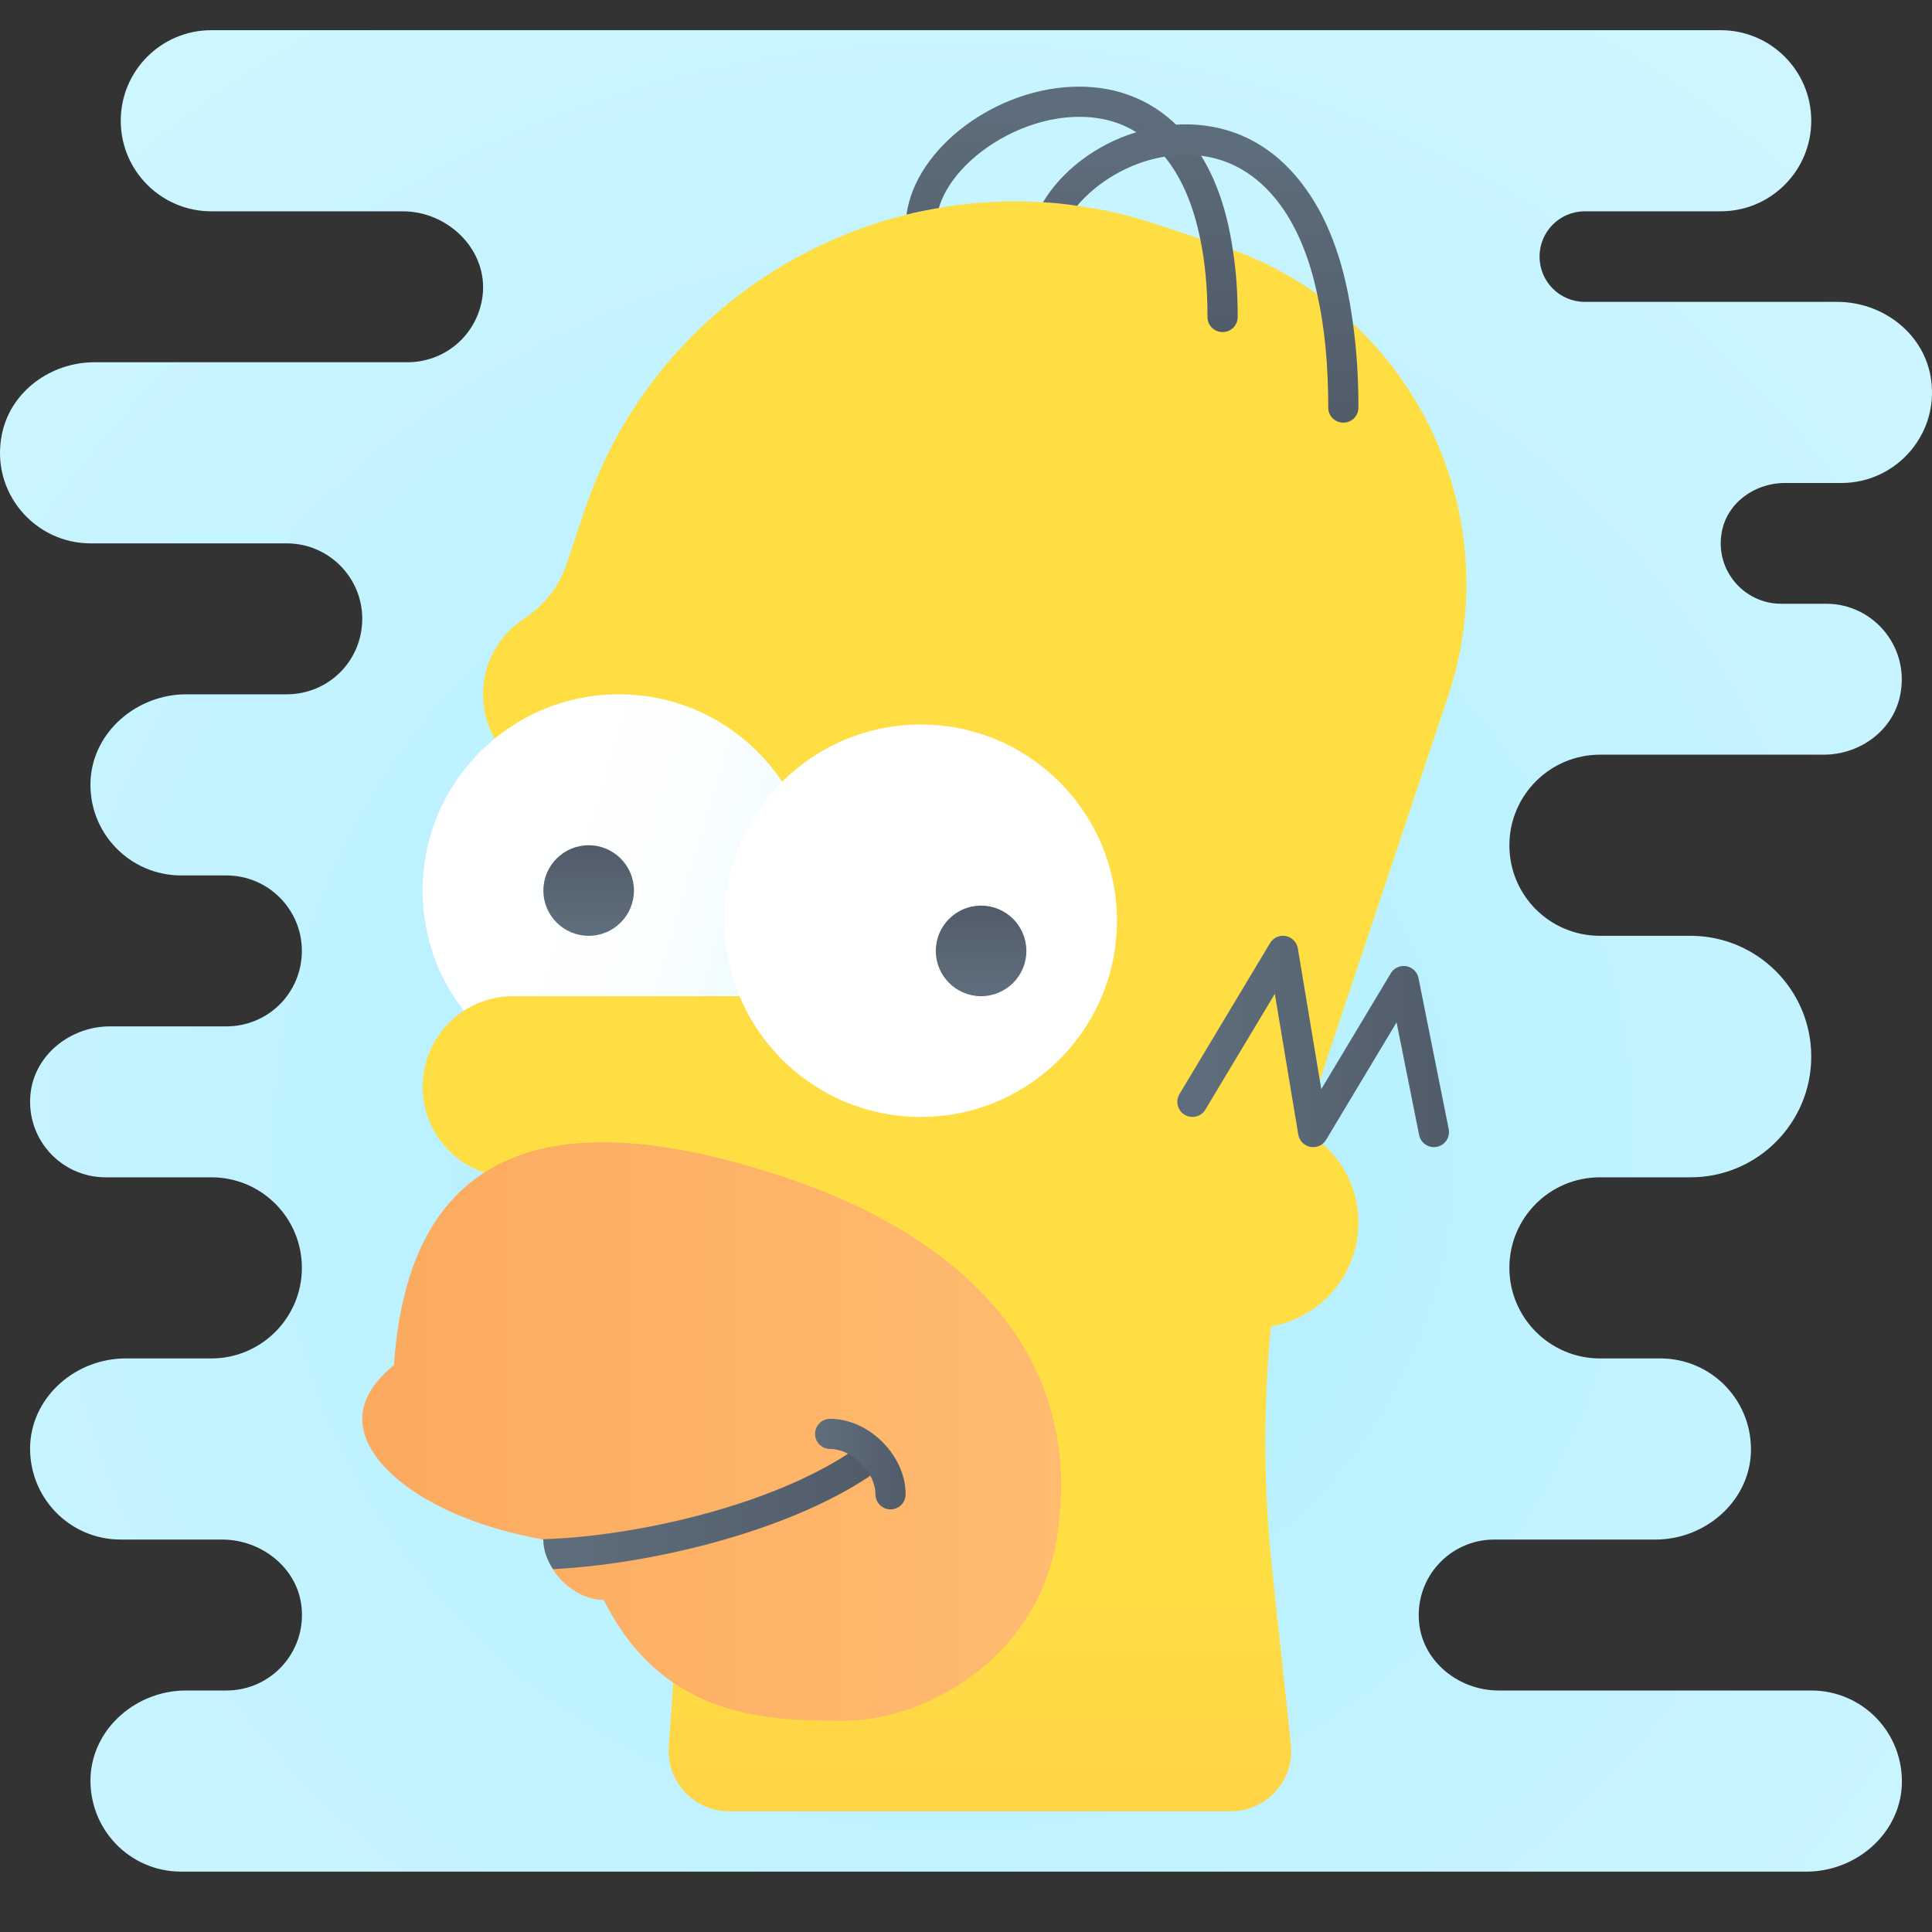 <svg xmlns="http://www.w3.org/2000/svg"  viewBox="0 0 64 64" width="64px" height="64px"><rect x="0" y="0" width="64" height="64" fill="#333333" stroke="none"/><radialGradient id="w3UqJ3mMgg6L~zub7qBMca" cx="31.596" cy="27.894" r="81.748" gradientTransform="matrix(1 0 0 -1 0 66)" gradientUnits="userSpaceOnUse"><stop offset="0" stop-color="#afeeff"/><stop offset=".193" stop-color="#bbf1ff"/><stop offset=".703" stop-color="#d7f8ff"/><stop offset="1" stop-color="#e1faff"/></radialGradient><path fill="url(#w3UqJ3mMgg6L~zub7qBMca)" d="M59.12,16H61c1.85,0,3.32-1.69,2.94-3.6c-0.29-1.43-1.63-2.4-3.08-2.4H52.5	C51.67,10,51,9.33,51,8.5S51.67,7,52.5,7H57c1.657,0,3-1.343,3-3s-1.343-3-3-3H7C5.343,1,4,2.343,4,4s1.343,3,3,3h6.34	C14.8,7,16.08,8.2,16,9.65c-0.04,0.63-0.31,1.2-0.73,1.62C14.82,11.72,14.19,12,13.5,12H3.13c-1.45,0-2.79,0.97-3.07,2.4	C-0.32,16.31,1.15,18,3,18h6.5c1.38,0,2.5,1.12,2.5,2.5c0,0.69-0.28,1.32-0.73,1.77C10.82,22.72,10.19,23,9.5,23H6.17	C4.55,23,3.09,24.22,3,25.84C2.91,27.57,4.29,29,6,29h1.5c1.38,0,2.5,1.12,2.5,2.5c0,0.69-0.28,1.32-0.73,1.77	C8.82,33.72,8.19,34,7.5,34H3.64c-1.3,0-2.5,0.94-2.63,2.24C0.86,37.74,2.03,39,3.5,39H7c1.66,0,3,1.34,3,3	c0,0.83-0.34,1.58-0.88,2.12C8.58,44.66,7.83,45,7,45H4.16C2.54,45,1.09,46.22,1,47.84C0.92,49.58,2.29,51,4,51h3.36	c1.3,0,2.5,0.94,2.63,2.24C10.14,54.74,8.97,56,7.5,56H6.16C4.54,56,3.09,57.22,3,58.84C2.92,60.58,4.29,62,6,62h53.84	c1.62,0,3.07-1.22,3.16-2.84c0.08-1.74-1.29-3.16-3-3.16H49.64c-1.3,0-2.5-0.94-2.63-2.24C46.86,52.26,48.03,51,49.5,51h5.34	c1.62,0,3.07-1.22,3.16-2.84c0.08-1.74-1.29-3.16-3-3.16h-2c-0.83,0-1.58-0.34-2.12-0.88C50.34,43.58,50,42.83,50,42	c0-1.66,1.34-3,3-3h3c2.209,0,4-1.791,4-4s-1.791-4-4-4h-3c-1.66,0-3-1.34-3-3c0-0.83,0.34-1.58,0.88-2.12	C51.42,25.34,52.17,25,53,25h7.41c1.14,0,2.2-0.72,2.5-1.82C63.35,21.52,62.1,20,60.5,20H59c-1.21,0-2.18-1.09-1.97-2.34	C57.19,16.67,58.12,16,59.12,16z"/><linearGradient id="w3UqJ3mMgg6L~zub7qBMcb" x1="32.288" x2="32.288" y1="-18.447" y2="13.744" gradientTransform="matrix(1 0 0 -1 0 66)" gradientUnits="userSpaceOnUse"><stop offset="0" stop-color="#feaa53"/><stop offset=".612" stop-color="#ffcd49"/><stop offset="1" stop-color="#ffde44"/></linearGradient><path fill="url(#w3UqJ3mMgg6L~zub7qBMcb)" d="M47.967,23.074c2.061-6.172-1.271-12.846-7.443-14.907L38.347,7.44	c-7.828-2.614-16.372,1.652-18.986,9.48l-0.589,1.763c-0.253,0.756-0.769,1.386-1.433,1.827C16.532,21.045,16,21.959,16,23	c0,0.546,0.146,1.058,0.402,1.499c0.334,0.576,0.427,1.26,0.36,1.922L16,34l7.652,2.878l-1.499,20.979	C22.07,59.015,22.987,60,24.148,60h16.626c1.189,0,2.115-1.031,1.989-2.213l-0.623-5.819c-0.287-2.676-0.291-5.365-0.039-8.029	C43.746,43.654,45,42.227,45,40.5c0-1.292-0.709-2.409-1.751-3.015c0.217-0.823,0.453-1.641,0.723-2.45L47.967,23.074z"/><linearGradient id="w3UqJ3mMgg6L~zub7qBMcc" x1="13.756" x2="24.522" y1="38.499" y2="35.308" gradientTransform="matrix(1 0 0 -1 0 66)" gradientUnits="userSpaceOnUse"><stop offset="0" stop-color="#fff"/><stop offset=".668" stop-color="#fdffff"/><stop offset=".908" stop-color="#f6fdff"/><stop offset="1" stop-color="#f1fcff"/></linearGradient><circle cx="20.5" cy="29.5" r="6.5" fill="url(#w3UqJ3mMgg6L~zub7qBMcc)"/><linearGradient id="w3UqJ3mMgg6L~zub7qBMcd" x1="21.5" x2="21.5" y1="-7.596" y2="27.672" gradientTransform="matrix(1 0 0 -1 0 66)" gradientUnits="userSpaceOnUse"><stop offset="0" stop-color="#feaa53"/><stop offset=".612" stop-color="#ffcd49"/><stop offset="1" stop-color="#ffde44"/></linearGradient><path fill="url(#w3UqJ3mMgg6L~zub7qBMcd)" d="M26,39h-9c-1.657,0-3-1.343-3-3l0,0c0-1.657,1.343-3,3-3h9c1.657,0,3,1.343,3,3l0,0	C29,37.657,27.657,39,26,39z"/><circle cx="30.5" cy="30.5" r="6.5" fill="#fff"/><linearGradient id="w3UqJ3mMgg6L~zub7qBMce" x1="32.5" x2="32.5" y1="33" y2="36" gradientTransform="matrix(1 0 0 -1 0 66)" gradientUnits="userSpaceOnUse"><stop offset=".122" stop-color="#5e6d7b"/><stop offset=".191" stop-color="#5d6b79"/><stop offset="1" stop-color="#515c69"/></linearGradient><circle cx="32.5" cy="31.5" r="1.5" fill="url(#w3UqJ3mMgg6L~zub7qBMce)"/><linearGradient id="w3UqJ3mMgg6L~zub7qBMcf" x1="19.5" x2="19.5" y1="35" y2="38" gradientTransform="matrix(1 0 0 -1 0 66)" gradientUnits="userSpaceOnUse"><stop offset=".122" stop-color="#5e6d7b"/><stop offset=".191" stop-color="#5d6b79"/><stop offset="1" stop-color="#515c69"/></linearGradient><circle cx="19.5" cy="29.5" r="1.5" fill="url(#w3UqJ3mMgg6L~zub7qBMcf)"/><linearGradient id="w3UqJ3mMgg6L~zub7qBMcg" x1="12" x2="35.153" y1="18.581" y2="18.581" gradientTransform="matrix(1 0 0 -1 0 66)" gradientUnits="userSpaceOnUse"><stop offset="0" stop-color="#fbaa5e"/><stop offset="1" stop-color="#ffbb70"/></linearGradient><path fill="url(#w3UqJ3mMgg6L~zub7qBMcg)" d="M35,51c-0.68,4.07-4.5,6-7,6c-2.47,0-6,0-8-4c-0.61,0-1.23-0.38-1.61-0.9	c-0.03-0.04-0.05-0.08-0.07-0.12C18.12,51.68,18,51.34,18,51c-0.01,0-0.03,0-0.04-0.01c-0.18-0.03-0.34-0.06-0.51-0.1	C14.21,50.2,12,48.55,12,47c0-0.64,0.39-1.24,1.05-1.78C13.59,37.33,19.13,36.71,26,39C32,41,36,45,35,51z"/><linearGradient id="w3UqJ3mMgg6L~zub7qBMch" x1="39" x2="48" y1="31.5" y2="31.5" gradientTransform="matrix(1 0 0 -1 0 66)" gradientUnits="userSpaceOnUse"><stop offset=".122" stop-color="#5e6d7b"/><stop offset=".191" stop-color="#5d6b79"/><stop offset="1" stop-color="#515c69"/></linearGradient><path fill="url(#w3UqJ3mMgg6L~zub7qBMch)" d="M39.071,36.243l3-5c0.142-0.237,0.449-0.314,0.686-0.172c0.13,0.078,0.212,0.208,0.236,0.347	l1,6l-0.922-0.175l3-5c0.142-0.237,0.449-0.314,0.686-0.172c0.125,0.075,0.206,0.198,0.233,0.331l1,5	c0.054,0.271-0.121,0.534-0.392,0.588s-0.534-0.121-0.588-0.392l-1-5l0.919,0.159l-3,5c-0.142,0.237-0.449,0.314-0.686,0.172	c-0.13-0.078-0.212-0.208-0.236-0.347l-1-6l0.922,0.175l-3,5c-0.142,0.237-0.449,0.314-0.686,0.172	C39.006,36.787,38.929,36.479,39.071,36.243z"/><linearGradient id="w3UqJ3mMgg6L~zub7qBMci" x1="17.96" x2="29.003" y1="16.011" y2="16.011" gradientTransform="matrix(1 0 0 -1 0 66)" gradientUnits="userSpaceOnUse"><stop offset=".122" stop-color="#5e6d7b"/><stop offset=".191" stop-color="#5d6b79"/><stop offset="1" stop-color="#515c69"/></linearGradient><path fill="url(#w3UqJ3mMgg6L~zub7qBMci)" d="M28.82,48.88c-0.01,0.02-0.02,0.03-0.04,0.04c-2.77,1.84-7.25,2.9-10.46,3.06	C18.12,51.68,18,51.34,18,51c-0.01,0-0.03,0-0.04-0.01c3.03-0.09,7.42-1.07,10.13-2.83c0.05-0.02,0.09-0.05,0.13-0.08	c0.23-0.15,0.54-0.09,0.7,0.14C29.06,48.43,29.02,48.72,28.82,48.88z"/><linearGradient id="w3UqJ3mMgg6L~zub7qBMcj" x1="27" x2="30" y1="17.5" y2="17.5" gradientTransform="matrix(1 0 0 -1 0 66)" gradientUnits="userSpaceOnUse"><stop offset=".122" stop-color="#5e6d7b"/><stop offset=".191" stop-color="#5d6b79"/><stop offset="1" stop-color="#515c69"/></linearGradient><path fill="url(#w3UqJ3mMgg6L~zub7qBMcj)" d="M29.5,50c-0.276,0-0.5-0.224-0.5-0.5c0-0.729-0.771-1.5-1.5-1.5c-0.276,0-0.5-0.224-0.5-0.5	s0.224-0.5,0.5-0.5c1.285,0,2.5,1.215,2.5,2.5C30,49.776,29.776,50,29.5,50z"/><linearGradient id="w3UqJ3mMgg6L~zub7qBMck" x1="35.515" x2="35.515" y1="63.13" y2="55" gradientTransform="matrix(1 0 0 -1 0 66)" gradientUnits="userSpaceOnUse"><stop offset=".122" stop-color="#5e6d7b"/><stop offset=".191" stop-color="#5d6b79"/><stop offset="1" stop-color="#515c69"/></linearGradient><path fill="url(#w3UqJ3mMgg6L~zub7qBMck)" d="M41,10.5c0,0.28-0.22,0.5-0.5,0.5S40,10.78,40,10.5c0-0.95-0.08-1.82-0.24-2.58	c-0.23-1.14-0.63-2.06-1.18-2.73c-0.27-0.34-0.59-0.61-0.94-0.81c-0.54-0.34-1.18-0.51-1.89-0.51c-2.04,0-4.19,1.46-4.65,3.02	c-0.36,0.06-0.72,0.13-1.07,0.22c0.29-2.2,2.98-4.24,5.72-4.24c1.25,0,2.35,0.43,3.21,1.26c0.16,0.15,0.32,0.32,0.46,0.5	c0.13,0.17,0.25,0.34,0.37,0.53c0.52,0.84,0.87,1.88,1.05,3.13C40.95,8.97,41,9.7,41,10.5z"/><linearGradient id="w3UqJ3mMgg6L~zub7qBMcl" x1="39.775" x2="39.775" y1="61.88" y2="52" gradientTransform="matrix(1 0 0 -1 0 66)" gradientUnits="userSpaceOnUse"><stop offset=".122" stop-color="#5e6d7b"/><stop offset=".191" stop-color="#5d6b79"/><stop offset="1" stop-color="#515c69"/></linearGradient><path fill="url(#w3UqJ3mMgg6L~zub7qBMcl)" d="M45,13.5c0,0.28-0.22,0.5-0.5,0.5S44,13.78,44,13.5c0-1.41-0.12-2.66-0.36-3.73	c-0.25-1.19-0.65-2.17-1.19-2.93c-0.84-1.17-1.84-1.58-2.66-1.68c-0.18-0.03-0.35-0.04-0.51-0.04c-0.23,0-0.47,0.02-0.7,0.07	c-1.14,0.18-2.23,0.83-2.9,1.63c-0.37-0.06-0.75-0.1-1.13-0.12c0.63-1.05,1.77-1.92,3.09-2.32c0.43-0.14,0.87-0.22,1.32-0.25	c0.11-0.01,0.21-0.01,0.32-0.01c1.12,0,2.72,0.37,3.98,2.14c0.8,1.11,1.32,2.61,1.56,4.47C44.94,11.58,45,12.5,45,13.5z"/></svg>